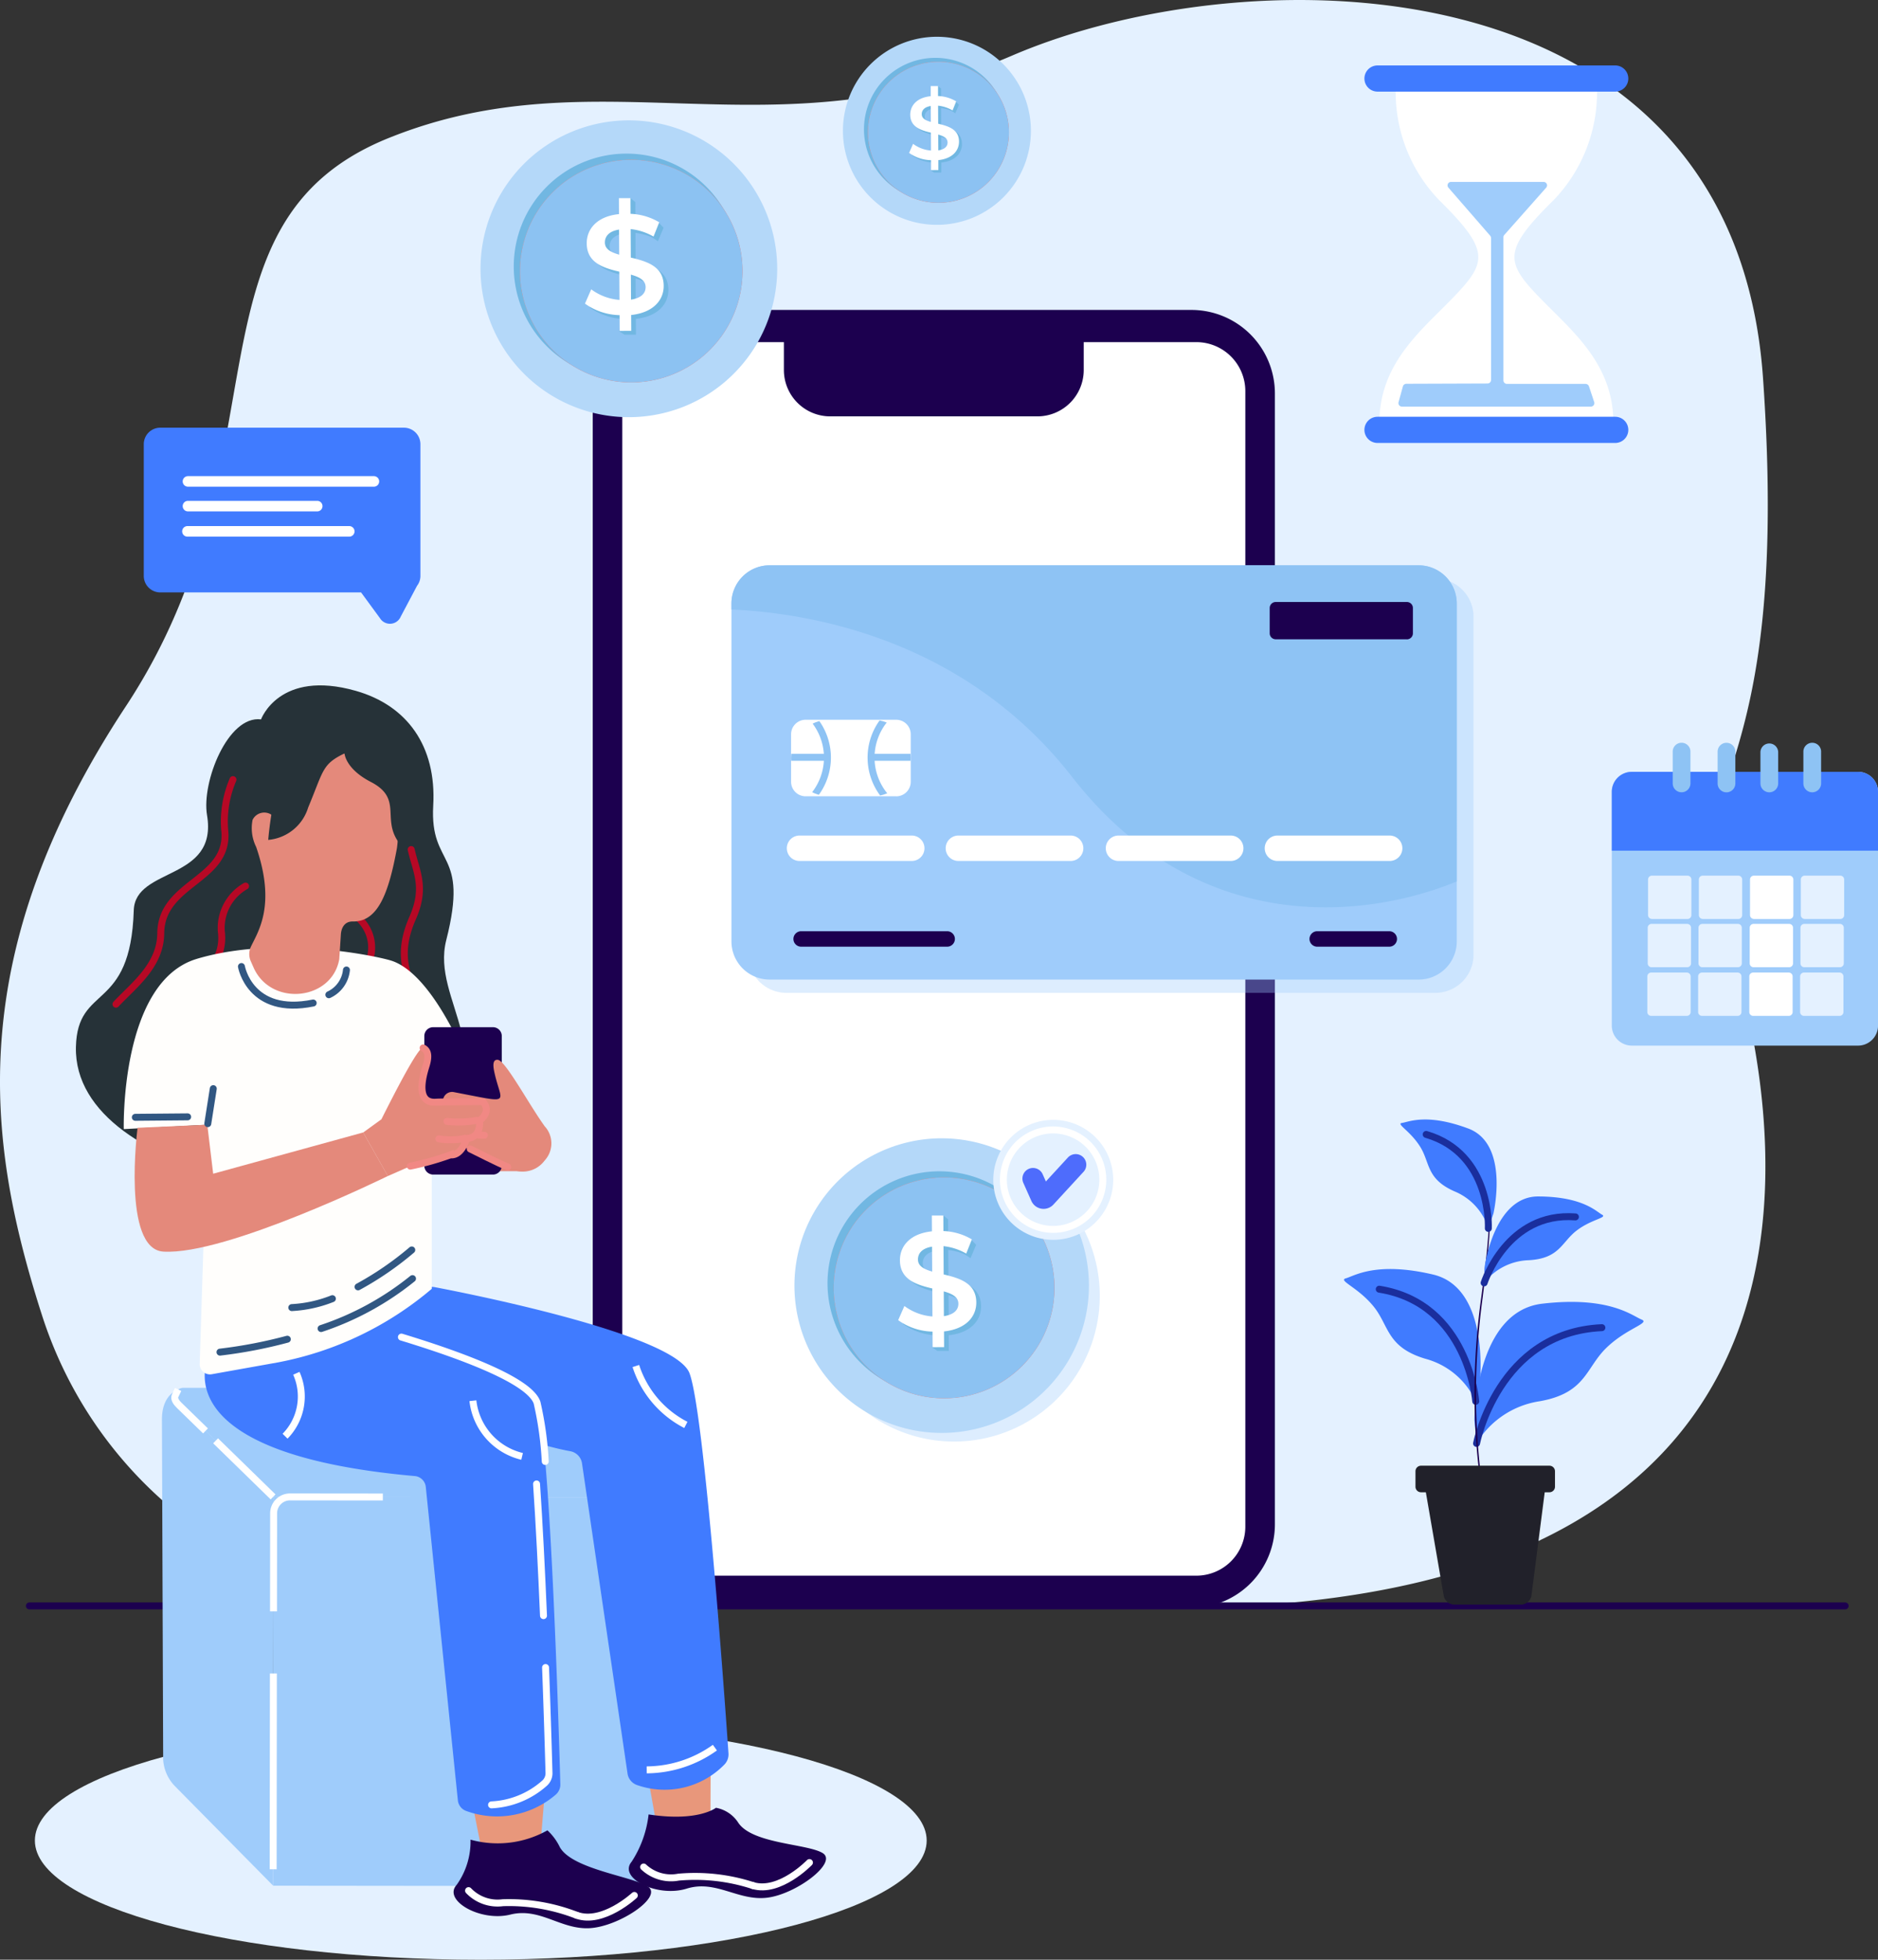 <svg id="transaction-details-ico" xmlns="http://www.w3.org/2000/svg" xmlns:xlink="http://www.w3.org/1999/xlink" width="135.196" height="141.016" viewBox="0 0 135.196 141.016">
  <rect x="0" y="0" width="135.196" height="141.016" fill="#333333" stroke="none"/>
  <defs>
    <clipPath id="clip-path">
      <rect id="Rectangle_3186" data-name="Rectangle 3186" width="135.196" height="141.016" fill="none"/>
    </clipPath>
    <clipPath id="clip-path-3">
      <rect id="Rectangle_3181" data-name="Rectangle 3181" width="52.216" height="29.809" fill="none"/>
    </clipPath>
    <clipPath id="clip-path-4">
      <path id="Rectangle_3183" data-name="Rectangle 3183" d="M2.754,0H5.861A2.754,2.754,0,0,1,8.614,2.754v0A2.754,2.754,0,0,1,5.861,5.507H2.753A2.753,2.753,0,0,1,0,2.754v0A2.754,2.754,0,0,1,2.754,0Z" fill="none"/>
    </clipPath>
    <clipPath id="clip-path-6">
      <rect id="Rectangle_3184" data-name="Rectangle 3184" width="20.978" height="20.979" fill="none"/>
    </clipPath>
  </defs>
  <g id="Group_10476" data-name="Group 10476" clip-path="url(#clip-path)">
    <g id="Group_10468" data-name="Group 10468">
      <g id="Group_10467" data-name="Group 10467" clip-path="url(#clip-path)">
        <path id="Path_5626" data-name="Path 5626" d="M79.184,115.578H31.5A30.125,30.125,0,0,1,3,94.567q-.139-.428-.275-.866C-.834,82.183-2.767,68.761,9.061,50.822S12.775,16.057,27.983,9.931s27.545,1.513,44.864-5.925,51.958-7,54.071,23.19-6.337,28.877-2.957,38.941,14.785,52.067-44.777,49.442" transform="translate(0 0)" fill="#e4f1ff"/>
        <path id="Path_5627" data-name="Path 5627" d="M71.27,357.831c0,4.737-14.373,8.577-32.1,8.577s-32.1-3.84-32.1-8.577,14.373-8.576,32.1-8.576,32.1,3.84,32.1,8.576" transform="translate(-4.559 -225.392)" fill="#e4f1ff"/>
        <line id="Line_329" data-name="Line 329" x2="130.716" transform="translate(2.115 115.557)" fill="none" stroke="#1c004f" stroke-linecap="round" stroke-miterlimit="10" stroke-width="0.5"/>
        <path id="Path_5628" data-name="Path 5628" d="M55.447,331.692l26.722.028a1.556,1.556,0,0,0,1.558-1.555l.029-26.419-28.279-.03Z" transform="translate(-35.783 -196.003)" fill="#9fccfb"/>
        <path id="Path_5629" data-name="Path 5629" d="M42.549,289.433l28.265.03-8.9-7.092a3.5,3.5,0,0,0-2.177-.761l-23.664-.025a.649.649,0,0,0-.461,1.114Z" transform="translate(-22.854 -181.721)" fill="#9fccfb"/>
        <path id="Path_5630" data-name="Path 5630" d="M32.96,308.381l-.088-24.309c0-1.852,1.2-2.155,1.2-2.155l-.218.457c-.107.235.116.51.3.69l6.752,6.584-.03,27.974-7.052-7.142a3,3,0,0,1-.869-2.1" transform="translate(-21.214 -181.935)" fill="#9fccfb"/>
        <path id="Path_5631" data-name="Path 5631" d="M63.382,303.727,56.7,303.72a1.18,1.18,0,0,0-1.181,1.178l-.008,7.06" transform="translate(-35.821 -196.006)" fill="none" stroke="#fff" stroke-miterlimit="10" stroke-width="0.5"/>
        <line id="Line_330" data-name="Line 330" x1="0.015" y2="14.091" transform="translate(19.666 120.418)" fill="none" stroke="#fff" stroke-miterlimit="10" stroke-width="0.5"/>
        <line id="Line_331" data-name="Line 331" x2="4.139" y2="4.036" transform="translate(15.52 103.677)" fill="none" stroke="#fff" stroke-miterlimit="10" stroke-width="0.5"/>
        <path id="Path_5632" data-name="Path 5632" d="M35.709,281.917l-.218.457c-.106.235.116.51.3.69L37.68,284.9" transform="translate(-22.886 -181.935)" fill="none" stroke="#fff" stroke-miterlimit="10" stroke-width="0.5"/>
        <path id="Path_5633" data-name="Path 5633" d="M163.417,156.284H126.329a6.01,6.01,0,0,1-6.01-6.01V68.9a6.01,6.01,0,0,1,6.01-6.01h37.088a6.01,6.01,0,0,1,6.01,6.01v81.373a6.01,6.01,0,0,1-6.01,6.01" transform="translate(-77.648 -40.587)" fill="#1c004f"/>
        <path id="Path_5634" data-name="Path 5634" d="M167.645,158.181h-37.8a3.526,3.526,0,0,1-3.526-3.526V72.944a3.526,3.526,0,0,1,3.526-3.526h37.8a3.526,3.526,0,0,1,3.526,3.526v81.71a3.526,3.526,0,0,1-3.526,3.526" transform="translate(-81.521 -44.799)" fill="#fff"/>
        <path id="Path_5635" data-name="Path 5635" d="M177.371,72.656H162.457a3.336,3.336,0,0,1-3.336-3.336V66.335a.177.177,0,0,1,.177-.177h21.408V69.32a3.336,3.336,0,0,1-3.336,3.336" transform="translate(-102.689 -42.695)" fill="#1c004f"/>
        <path id="Path_5636" data-name="Path 5636" d="M118.9,35.038a10.679,10.679,0,1,1-10.74-10.617A10.679,10.679,0,0,1,118.9,35.038" transform="translate(-62.95 -15.76)" fill="#b4d8f9"/>
        <path id="Path_5637" data-name="Path 5637" d="M120.521,39.238a8.118,8.118,0,1,1-8.165-8.071,8.118,8.118,0,0,1,8.165,8.071" transform="translate(-67.3 -20.113)" fill="#71b7e2"/>
        <path id="Path_5638" data-name="Path 5638" d="M121.57,40.386a8.009,8.009,0,1,1-8.055-7.963,8.009,8.009,0,0,1,8.055,7.963" transform="translate(-68.118 -20.924)" fill="#ff725e"/>
        <path id="Path_5639" data-name="Path 5639" d="M121.57,40.386a8.009,8.009,0,1,1-8.055-7.963,8.009,8.009,0,0,1,8.055,7.963" transform="translate(-68.118 -20.924)" fill="#8cc2f2"/>
        <path id="Path_5640" data-name="Path 5640" d="M123.018,44.754l-.012-2.049h.01a4.217,4.217,0,0,1,1.091.278,3.446,3.446,0,0,1,.512.319l.027-.063.312-.739.072-.17-.367-.382-.175.08a3.836,3.836,0,0,0-1.487-.42l-.007-1.127-.353-.281,0,.283-.482,0,.007,1.147c-1.583.161-2.329,1.069-2.323,2.1.008,1.411,1.218,1.77,2.347,2.037L122.2,47.8a3.9,3.9,0,0,1-2.035-.76l-.451,1.028a4.443,4.443,0,0,0,2.492.828l0,.851-.4.009.4.267.832,0-.006-1.137c1.593-.172,2.349-1.069,2.343-2.1-.008-1.411-1.238-1.759-2.367-2.027m-.834-.209c-.59-.169-1.028-.39-1.031-.877,0-.447.3-.814,1.02-.93Zm.822-1.842h0m.029,5.076-.01-1.8c.61.169,1.058.4,1.061.9,0,.437-.31.783-1.05.9" transform="translate(-77.259 -25.942)" fill="#71b7e2"/>
        <path id="Path_5641" data-name="Path 5641" d="M122.065,48.615l.007,1.137-.833,0-.006-1.127a4.447,4.447,0,0,1-2.493-.829l.451-1.028a3.9,3.9,0,0,0,2.035.76l-.012-2.031c-1.129-.267-2.339-.626-2.347-2.037-.006-1.036.741-1.944,2.323-2.105l-.006-1.147.832,0,.006,1.127a4.358,4.358,0,0,1,2.065.608l-.41,1.028a4.208,4.208,0,0,0-1.648-.539l.012,2.051c1.129.267,2.359.616,2.367,2.027.006,1.036-.75,1.934-2.344,2.105m-.858-4.341-.011-1.807c-.72.116-1.022.483-1.02.93,0,.487.44.708,1.031.877m1.9,2.335c0-.5-.451-.728-1.061-.9l.01,1.8c.741-.116,1.053-.463,1.051-.9" transform="translate(-76.629 -25.948)" fill="#fff"/>
        <path id="Path_5642" data-name="Path 5642" d="M184.637,14.19a6.766,6.766,0,1,1-6.8-6.727,6.766,6.766,0,0,1,6.8,6.727" transform="translate(-110.423 -4.817)" fill="#b4d8f9"/>
        <path id="Path_5643" data-name="Path 5643" d="M185.662,16.852a5.143,5.143,0,1,1-5.173-5.114,5.143,5.143,0,0,1,5.173,5.114" transform="translate(-113.179 -7.575)" fill="#71b7e2"/>
        <path id="Path_5644" data-name="Path 5644" d="M186.326,17.579a5.074,5.074,0,1,1-5.1-5.045,5.074,5.074,0,0,1,5.1,5.045" transform="translate(-113.696 -8.089)" fill="#ff725e"/>
        <path id="Path_5645" data-name="Path 5645" d="M186.326,17.579a5.074,5.074,0,1,1-5.1-5.045,5.074,5.074,0,0,1,5.1,5.045" transform="translate(-113.696 -8.089)" fill="#8cc2f2"/>
        <path id="Path_5646" data-name="Path 5646" d="M187.243,20.347l-.007-1.3h.006a2.664,2.664,0,0,1,.691.176,2.159,2.159,0,0,1,.325.2l.017-.04.2-.468.045-.108-.233-.242-.111.051a2.43,2.43,0,0,0-.942-.266l0-.714L187,17.461v.179l-.3,0,0,.727c-1,.1-1.476.677-1.472,1.333,0,.894.772,1.121,1.487,1.291l.007,1.286a2.469,2.469,0,0,1-1.289-.482l-.286.651a2.819,2.819,0,0,0,1.579.525l0,.539-.251.006.252.169.527,0,0-.72c1.009-.109,1.488-.678,1.485-1.334,0-.894-.784-1.115-1.5-1.284m-.528-.132c-.374-.107-.651-.247-.653-.556,0-.283.19-.516.646-.589Zm.521-1.167h0m.018,3.216-.006-1.138c.386.107.67.253.672.569,0,.277-.2.5-.666.57" transform="translate(-119.488 -11.268)" fill="#71b7e2"/>
        <path id="Path_5647" data-name="Path 5647" d="M186.64,22.792l0,.721-.527,0,0-.714a2.818,2.818,0,0,1-1.579-.525l.286-.651a2.469,2.469,0,0,0,1.29.482l-.007-1.287c-.715-.17-1.482-.4-1.487-1.291,0-.656.469-1.231,1.472-1.333l0-.727.528,0,0,.714a2.756,2.756,0,0,1,1.308.385l-.26.651a2.661,2.661,0,0,0-1.044-.341l.007,1.3c.715.17,1.495.39,1.5,1.284,0,.656-.476,1.225-1.485,1.334m-.543-2.75L186.09,18.9c-.456.073-.648.306-.646.589,0,.309.279.449.653.556m1.205,1.479c0-.315-.286-.461-.672-.569l.007,1.138c.469-.073.667-.293.666-.57" transform="translate(-119.088 -11.272)" fill="#fff"/>
        <path id="Path_5648" data-name="Path 5648" d="M328.613,176.3H344.9a1.439,1.439,0,0,0,1.439-1.44V158.037a1.439,1.439,0,0,0-1.439-1.44H328.613a1.44,1.44,0,0,0-1.44,1.44v16.822a1.44,1.44,0,0,0,1.44,1.44" transform="translate(-211.141 -101.06)" fill="#9fccfb"/>
        <path id="Path_5649" data-name="Path 5649" d="M344.9,156.6H328.613a1.439,1.439,0,0,0-1.439,1.44v4.233h19.164v-4.233A1.439,1.439,0,0,0,344.9,156.6" transform="translate(-211.142 -101.06)" fill="#407bff"/>
        <path id="Path_5650" data-name="Path 5650" d="M365.824,180.783h2.561a.279.279,0,0,0,.279-.279v-2.561a.279.279,0,0,0-.279-.279h-2.561a.279.279,0,0,0-.279.279V180.5a.279.279,0,0,0,.279.279" transform="translate(-235.904 -114.655)" fill="#e4f1ff"/>
        <path id="Path_5651" data-name="Path 5651" d="M355.511,180.783h2.561a.279.279,0,0,0,.279-.279v-2.561a.279.279,0,0,0-.279-.279h-2.561a.279.279,0,0,0-.279.279V180.5a.279.279,0,0,0,.279.279" transform="translate(-229.249 -114.655)" fill="#fff"/>
        <path id="Path_5652" data-name="Path 5652" d="M340.175,154.314a.639.639,0,0,1-.639-.639v-2.262a.639.639,0,1,1,1.277,0v2.262a.639.639,0,0,1-.639.639" transform="translate(-219.119 -97.303)" fill="#8ec3f4"/>
        <path id="Path_5653" data-name="Path 5653" d="M349.292,154.324a.639.639,0,0,1-.639-.639v-2.262a.639.639,0,1,1,1.277,0v2.262a.639.639,0,0,1-.639.639" transform="translate(-225.003 -97.309)" fill="#8ec3f4"/>
        <path id="Path_5654" data-name="Path 5654" d="M357.985,154.317a.639.639,0,0,1-.639-.639v-2.262a.639.639,0,0,1,1.277,0v2.262a.639.639,0,0,1-.639.639" transform="translate(-230.613 -97.305)" fill="#8ec3f4"/>
        <path id="Path_5655" data-name="Path 5655" d="M345.125,180.783h2.561a.279.279,0,0,0,.279-.279v-2.561a.279.279,0,0,0-.279-.279h-2.561a.279.279,0,0,0-.279.279V180.5a.279.279,0,0,0,.279.279" transform="translate(-222.546 -114.655)" fill="#e4f1ff"/>
        <path id="Path_5656" data-name="Path 5656" d="M334.811,180.783h2.561a.279.279,0,0,0,.279-.279v-2.561a.279.279,0,0,0-.279-.279h-2.561a.279.279,0,0,0-.279.279V180.5a.279.279,0,0,0,.279.279" transform="translate(-215.89 -114.655)" fill="#e4f1ff"/>
        <path id="Path_5657" data-name="Path 5657" d="M365.75,190.573h2.561a.279.279,0,0,0,.279-.279v-2.561a.279.279,0,0,0-.279-.279H365.75a.279.279,0,0,0-.279.279v2.561a.279.279,0,0,0,.279.279" transform="translate(-235.857 -120.973)" fill="#e4f1ff"/>
        <path id="Path_5658" data-name="Path 5658" d="M355.436,190.573H358a.279.279,0,0,0,.279-.279v-2.561a.279.279,0,0,0-.279-.279h-2.561a.279.279,0,0,0-.279.279v2.561a.279.279,0,0,0,.279.279" transform="translate(-229.2 -120.973)" fill="#fff"/>
        <path id="Path_5659" data-name="Path 5659" d="M345.05,190.573h2.56a.279.279,0,0,0,.279-.279v-2.561a.279.279,0,0,0-.279-.279h-2.56a.279.279,0,0,0-.279.279v2.561a.279.279,0,0,0,.279.279" transform="translate(-222.498 -120.973)" fill="#e4f1ff"/>
        <path id="Path_5660" data-name="Path 5660" d="M334.737,190.573H337.3a.279.279,0,0,0,.279-.279v-2.561a.279.279,0,0,0-.279-.279h-2.561a.279.279,0,0,0-.279.279v2.561a.279.279,0,0,0,.279.279" transform="translate(-215.842 -120.973)" fill="#e4f1ff"/>
        <path id="Path_5661" data-name="Path 5661" d="M365.677,200.446h2.561a.279.279,0,0,0,.279-.279v-2.561a.279.279,0,0,0-.279-.279h-2.561a.279.279,0,0,0-.279.279v2.561a.279.279,0,0,0,.279.279" transform="translate(-235.809 -127.345)" fill="#e4f1ff"/>
        <path id="Path_5662" data-name="Path 5662" d="M355.363,200.446h2.561a.279.279,0,0,0,.279-.279v-2.561a.279.279,0,0,0-.279-.279h-2.561a.279.279,0,0,0-.279.279v2.561a.279.279,0,0,0,.279.279" transform="translate(-229.153 -127.345)" fill="#fff"/>
        <path id="Path_5663" data-name="Path 5663" d="M344.978,200.446h2.561a.279.279,0,0,0,.279-.279v-2.561a.279.279,0,0,0-.279-.279h-2.561a.279.279,0,0,0-.279.279v2.561a.279.279,0,0,0,.279.279" transform="translate(-222.451 -127.345)" fill="#e4f1ff"/>
        <path id="Path_5664" data-name="Path 5664" d="M334.664,200.446h2.561a.279.279,0,0,0,.279-.279v-2.561a.279.279,0,0,0-.279-.279h-2.561a.279.279,0,0,0-.279.279v2.561a.279.279,0,0,0,.279.279" transform="translate(-215.795 -127.345)" fill="#e4f1ff"/>
        <path id="Path_5665" data-name="Path 5665" d="M366.7,154.317a.639.639,0,0,1-.639-.639v-2.262a.639.639,0,1,1,1.277,0v2.262a.639.639,0,0,1-.639.639" transform="translate(-236.237 -97.305)" fill="#8ec3f4"/>
        <g id="Group_10466" data-name="Group 10466" transform="translate(53.865 41.634)" opacity="0.35">
          <g id="Group_10465" data-name="Group 10465">
            <g id="Group_10464" data-name="Group 10464" clip-path="url(#clip-path-3)">
              <path id="Path_5666" data-name="Path 5666" d="M201.349,117.394H154.63a2.748,2.748,0,0,0-2.748,2.749v24.313a2.748,2.748,0,0,0,2.748,2.748h46.719a2.748,2.748,0,0,0,2.748-2.748V120.143a2.748,2.748,0,0,0-2.748-2.749" transform="translate(-151.882 -117.394)" fill="#9fccfb"/>
            </g>
          </g>
        </g>
        <path id="Path_5667" data-name="Path 5667" d="M197.939,144.511H151.221a2.749,2.749,0,0,1-2.749-2.749V117.45a2.749,2.749,0,0,1,2.749-2.748h46.718a2.749,2.749,0,0,1,2.749,2.748v24.313a2.749,2.749,0,0,1-2.749,2.749" transform="translate(-95.816 -74.023)" fill="#9fccfb"/>
        <path id="Path_5668" data-name="Path 5668" d="M200.688,117.45a2.749,2.749,0,0,0-2.749-2.749H151.221a2.749,2.749,0,0,0-2.749,2.749v.429c5.718.26,16.8,2.134,24.531,12.058,8.9,11.423,20.854,10.305,27.684,7.514Z" transform="translate(-95.816 -74.022)" fill="#8ec3f4"/>
        <path id="Path_5669" data-name="Path 5669" d="M168.145,151.543h-6.522a1.046,1.046,0,0,1-1.046-1.046v-3.415a1.046,1.046,0,0,1,1.046-1.046h6.522a1.046,1.046,0,0,1,1.046,1.046V150.5a1.046,1.046,0,0,1-1.046,1.046" transform="translate(-103.628 -94.244)" fill="#fff"/>
        <path id="Path_5670" data-name="Path 5670" d="M267.609,124.829h-9.443a.433.433,0,0,1-.433-.433v-1.818a.433.433,0,0,1,.433-.433h9.443a.433.433,0,0,1,.433.433V124.4a.433.433,0,0,1-.433.433" transform="translate(-166.328 -78.827)" fill="#1c004f"/>
        <path id="Path_5671" data-name="Path 5671" d="M168.7,171.358h-8.081a.914.914,0,1,1,0-1.829H168.7a.914.914,0,1,1,0,1.829" transform="translate(-103.062 -109.405)" fill="#fff"/>
        <path id="Path_5672" data-name="Path 5672" d="M200.956,171.358h-8.081a.914.914,0,1,1,0-1.829h8.081a.914.914,0,1,1,0,1.829" transform="translate(-123.881 -109.405)" fill="#fff"/>
        <path id="Path_5673" data-name="Path 5673" d="M233.456,171.358h-8.081a.914.914,0,0,1,0-1.829h8.081a.914.914,0,1,1,0,1.829" transform="translate(-144.856 -109.405)" fill="#fff"/>
        <path id="Path_5674" data-name="Path 5674" d="M265.716,171.358h-8.081a.914.914,0,0,1,0-1.829h8.081a.914.914,0,1,1,0,1.829" transform="translate(-165.675 -109.405)" fill="#fff"/>
        <path id="Path_5675" data-name="Path 5675" d="M172.122,190.056H161.61a.556.556,0,1,1,0-1.112h10.512a.556.556,0,1,1,0,1.112" transform="translate(-103.936 -121.935)" fill="#1c004f"/>
        <path id="Path_5676" data-name="Path 5676" d="M271.555,190.056h-5.187a.556.556,0,1,1,0-1.112h5.187a.556.556,0,0,1,0,1.112" transform="translate(-171.542 -121.935)" fill="#1c004f"/>
      </g>
    </g>
    <g id="Group_10470" data-name="Group 10470" transform="translate(56.949 51.792)">
      <g id="Group_10469" data-name="Group 10469" clip-path="url(#clip-path-4)">
        <path id="Path_5677" data-name="Path 5677" d="M164.822,145.769a4.315,4.315,0,0,1-.1,5.747" transform="translate(-163.251 -145.864)" fill="none" stroke="#8ec3f4" stroke-linecap="round" stroke-miterlimit="10" stroke-width="0.5"/>
        <line id="Line_332" data-name="Line 332" x2="3.161" transform="translate(-0.555 2.703)" fill="none" stroke="#8ec3f4" stroke-miterlimit="10" stroke-width="0.5"/>
        <path id="Path_5678" data-name="Path 5678" d="M177.852,145.769a4.315,4.315,0,0,0,.1,5.747" transform="translate(-171.047 -145.864)" fill="none" stroke="#8ec3f4" stroke-linecap="round" stroke-miterlimit="10" stroke-width="0.5"/>
        <line id="Line_333" data-name="Line 333" x1="3.161" transform="translate(5.77 2.703)" fill="none" stroke="#8ec3f4" stroke-miterlimit="10" stroke-width="0.5"/>
      </g>
    </g>
    <g id="Group_10475" data-name="Group 10475">
      <g id="Group_10474" data-name="Group 10474" clip-path="url(#clip-path)">
        <path id="Path_5679" data-name="Path 5679" d="M291.412,31.624c-2.34-2.455-2.511-3.311,1.142-6.906a11.185,11.185,0,0,0,3.082-8.562l-7.018-.135v-.008l-.2,0-.2,0v.008l-7.017.135a11.184,11.184,0,0,0,3.082,8.562c3.653,3.6,3.482,4.452,1.141,6.906s-5.536,4.852-5.422,9.361h16.835c.114-4.509-3.082-6.906-5.422-9.361" transform="translate(-180.696 -10.334)" fill="#fff"/>
        <path id="Path_5680" data-name="Path 5680" d="M295.012,86.445H277.9a.942.942,0,0,1,0-1.884h17.113a.942.942,0,0,1,0,1.884" transform="translate(-178.734 -54.571)" fill="#407bff"/>
        <path id="Path_5681" data-name="Path 5681" d="M295.012,15.162H277.9a.942.942,0,0,1,0-1.884h17.113a.942.942,0,0,1,0,1.884" transform="translate(-178.734 -8.569)" fill="#407bff"/>
        <path id="Path_5682" data-name="Path 5682" d="M287.658,36.909H294.3a.248.248,0,0,1,.2.41l-3.019,3.407a.241.241,0,0,0-.062.161V51.194a.257.257,0,0,0,.263.25h5.644a.262.262,0,0,1,.251.174l.378,1.135a.252.252,0,0,1-.251.325H284.123a.253.253,0,0,1-.255-.313l.315-1.143a.261.261,0,0,1,.254-.187l5.829-.02a.256.256,0,0,0,.262-.25V40.942a.242.242,0,0,0-.06-.159l-3.013-3.466a.249.249,0,0,1,.2-.408" transform="translate(-183.189 -23.819)" fill="#9fccfb"/>
        <path id="Path_5683" data-name="Path 5683" d="M299.287,272.642s.06-7.8,4.884-8.361,6.485.874,7.145,1.139-1.079.62-2.55,2.059-1.456,3.234-4.774,3.821a6.42,6.42,0,0,0-4.552,3.031Z" transform="translate(-193.145 -170.471)" fill="#407bff"/>
        <path id="Path_5684" data-name="Path 5684" d="M299.72,277.7s1.547-8,9.023-8.33" transform="translate(-193.424 -173.835)" fill="none" stroke="#1a2e9d" stroke-linecap="round" stroke-miterlimit="10" stroke-width="0.5"/>
        <path id="Path_5685" data-name="Path 5685" d="M282.6,265.564s.722-6.727-3.378-7.687-5.673.109-6.268.272.868.641,1.992,2.027.934,2.93,3.733,3.765A5.568,5.568,0,0,1,282.3,267Z" transform="translate(-176.062 -166.166)" fill="#407bff"/>
        <path id="Path_5686" data-name="Path 5686" d="M286.917,269.645s-.538-7.049-6.947-8.071" transform="translate(-180.679 -168.807)" fill="none" stroke="#1a2e9d" stroke-linecap="round" stroke-miterlimit="10" stroke-width="0.5"/>
        <path id="Path_5687" data-name="Path 5687" d="M300.136,236.926a.469.469,0,0,1,.018.078l.041.229.064.373c.018.15.039.321.062.514a20.133,20.133,0,0,1,.07,3.293c-.066,1.391-.273,3.036-.505,4.859a52.9,52.9,0,0,0-.469,5.952,49.485,49.485,0,0,0,.978,10.788c.27,1.363.562,2.45.755,3.2l.241.862.06.225a.427.427,0,0,1,.017.078,37.8,37.8,0,0,1-1.149-4.352,48.107,48.107,0,0,1-1.013-10.806,51.7,51.7,0,0,1,.478-5.963c.238-1.823.453-3.464.528-4.851a21.232,21.232,0,0,0-.034-3.285q-.029-.288-.052-.513c-.021-.146-.039-.272-.053-.375s-.023-.173-.031-.23a.423.423,0,0,1-.007-.08" transform="translate(-193.151 -152.9)" fill="#1c004f"/>
        <path id="Path_5688" data-name="Path 5688" d="M296.965,299.3h-9.243a.4.4,0,0,1-.4-.4v-1.112a.4.4,0,0,1,.4-.4h9.243a.4.4,0,0,1,.4.4V298.9a.4.4,0,0,1-.4.4" transform="translate(-185.423 -191.92)" fill="#21212a"/>
        <path id="Path_5689" data-name="Path 5689" d="M296.165,310.3H291.4a.79.79,0,0,1-.778-.656l-1.335-7.729h8.648l-.988,7.7a.79.79,0,0,1-.784.689" transform="translate(-186.693 -194.838)" fill="#21212a"/>
        <path id="Path_5690" data-name="Path 5690" d="M301.289,247.866s.655-5.11,3.861-5.1,4.182,1.085,4.594,1.31-.756.322-1.834,1.149-1.21,2-3.43,2.128a4.239,4.239,0,0,0-3.223,1.627Z" transform="translate(-194.415 -156.672)" fill="#407bff"/>
        <path id="Path_5691" data-name="Path 5691" d="M301.256,251.618s1.646-5.125,6.572-4.748" transform="translate(-194.415 -159.305)" fill="none" stroke="#1a2e9d" stroke-linecap="round" stroke-miterlimit="10" stroke-width="0.5"/>
        <path id="Path_5692" data-name="Path 5692" d="M290.964,233.92s1.19-5.012-1.815-6.13-4.3-.461-4.761-.4.594.567,1.311,1.722.424,2.3,2.459,3.2a4.238,4.238,0,0,1,2.441,2.66Z" transform="translate(-183.456 -146.587)" fill="#407bff"/>
        <path id="Path_5693" data-name="Path 5693" d="M293.97,236.933s.269-5.376-4.474-6.762" transform="translate(-186.826 -148.541)" fill="none" stroke="#1a2e9d" stroke-linecap="round" stroke-miterlimit="10" stroke-width="0.5"/>
        <path id="Path_5694" data-name="Path 5694" d="M49.1,87.963a1.188,1.188,0,0,0-1.188-1.188H30.373a1.189,1.189,0,0,0-1.188,1.188v9.478a1.189,1.189,0,0,0,1.188,1.188H44.829l1.36,1.854a.842.842,0,0,0,1.492-.109l1.176-2.22a1.179,1.179,0,0,0,.244-.714Z" transform="translate(-18.835 -56)" fill="#407bff"/>
        <path id="Path_5695" data-name="Path 5695" d="M50.837,97.368H37.414a.38.38,0,0,1,0-.759H50.837a.38.38,0,0,1,0,.759" transform="translate(-23.901 -62.347)" fill="#fff"/>
        <path id="Path_5696" data-name="Path 5696" d="M46.758,102.38H37.414a.38.38,0,0,1,0-.759h9.343a.38.38,0,0,1,0,.759" transform="translate(-23.901 -65.581)" fill="#fff"/>
        <path id="Path_5697" data-name="Path 5697" d="M49.025,107.5H37.415a.38.38,0,1,1,0-.759h11.61a.38.38,0,1,1,0,.759" transform="translate(-23.901 -68.885)" fill="#fff"/>
        <g id="Group_10473" data-name="Group 10473" transform="translate(58.194 82.753)" opacity="0.35">
          <g id="Group_10472" data-name="Group 10472">
            <g id="Group_10471" data-name="Group 10471" clip-path="url(#clip-path-6)">
              <path id="Path_5698" data-name="Path 5698" d="M185.066,243.765a10.489,10.489,0,1,1-10.549-10.429,10.49,10.49,0,0,1,10.549,10.429" transform="translate(-164.088 -233.336)" fill="#9fccfb"/>
            </g>
          </g>
        </g>
        <path id="Path_5699" data-name="Path 5699" d="M182.478,241.494a10.6,10.6,0,1,1-10.657-10.534,10.6,10.6,0,0,1,10.657,10.534" transform="translate(-104.087 -149.05)" fill="#b4d8f9"/>
        <path id="Path_5700" data-name="Path 5700" d="M184.085,245.662a8.055,8.055,0,1,1-8.1-8.008,8.054,8.054,0,0,1,8.1,8.008" transform="translate(-108.403 -153.37)" fill="#71b7e2"/>
        <path id="Path_5701" data-name="Path 5701" d="M185.125,246.8a7.946,7.946,0,1,1-7.992-7.9,7.946,7.946,0,0,1,7.992,7.9" transform="translate(-109.214 -154.174)" fill="#ff725e"/>
        <path id="Path_5702" data-name="Path 5702" d="M185.125,246.8a7.946,7.946,0,1,1-7.992-7.9,7.946,7.946,0,0,1,7.992,7.9" transform="translate(-109.214 -154.174)" fill="#8cc2f2"/>
        <path id="Path_5703" data-name="Path 5703" d="M186.561,251.135l-.012-2.033h.01a4.166,4.166,0,0,1,1.082.275,3.421,3.421,0,0,1,.508.316l.027-.063.309-.734.071-.169-.365-.378-.174.079a3.8,3.8,0,0,0-1.475-.417l-.006-1.118-.35-.278v.281l-.478,0,.007,1.138c-1.57.16-2.311,1.061-2.3,2.088.008,1.4,1.209,1.756,2.328,2.021l.012,2.014a3.869,3.869,0,0,1-2.019-.754l-.447,1.02a4.408,4.408,0,0,0,2.473.822l0,.844-.393.009.395.265.826,0-.006-1.128c1.58-.17,2.331-1.061,2.325-2.088-.008-1.4-1.229-1.746-2.348-2.011m-.827-.207c-.585-.168-1.02-.387-1.022-.87,0-.443.3-.808,1.012-.922Zm.815-1.828h0m.029,5.036-.01-1.783c.605.168,1.05.4,1.053.89,0,.433-.308.777-1.042.893" transform="translate(-118.284 -159.154)" fill="#71b7e2"/>
        <path id="Path_5704" data-name="Path 5704" d="M185.616,254.966l.007,1.129-.826,0-.007-1.118a4.412,4.412,0,0,1-2.473-.822l.448-1.02a3.87,3.87,0,0,0,2.019.754l-.012-2.015c-1.12-.266-2.32-.621-2.329-2.022-.006-1.028.734-1.929,2.305-2.089l-.007-1.138.826,0,.006,1.118a4.317,4.317,0,0,1,2.049.6l-.407,1.02a4.168,4.168,0,0,0-1.635-.534l.012,2.035c1.12.266,2.341.611,2.349,2.012.006,1.028-.745,1.919-2.325,2.089m-.851-4.307-.011-1.793c-.714.115-1.014.48-1.012.923,0,.483.437.7,1.022.871m1.887,2.316c0-.494-.448-.723-1.053-.891l.01,1.783c.735-.115,1.045-.46,1.043-.893" transform="translate(-117.658 -159.159)" fill="#fff"/>
        <path id="Path_5705" data-name="Path 5705" d="M210.26,231.532a4.316,4.316,0,1,1-4.316-4.316,4.316,4.316,0,0,1,4.316,4.316" transform="translate(-130.121 -146.634)" fill="#e4f1ff"/>
        <path id="Path_5706" data-name="Path 5706" d="M209.686,237.309l.579,1.3a.2.2,0,0,0,.331.054l2.164-2.352" transform="translate(-135.321 -152.503)" fill="none" stroke="#4e6cfc" stroke-linecap="round" stroke-miterlimit="10" stroke-width="1.524"/>
        <circle id="Ellipse_257" data-name="Ellipse 257" cx="3.578" cy="3.578" r="3.578" transform="translate(71.508 87.546) rotate(-76.717)" fill="none" stroke="#fff" stroke-miterlimit="10" stroke-width="0.5"/>
        <path id="Path_5707" data-name="Path 5707" d="M28.731,141.508s1.308-3.622,6.825-2.054c3.677,1.044,5.815,3.963,5.572,8.249-.257,4.529,2.606,3.139.939,9.682-1.127,4.425,4.226,8.07-.643,15.019-3.943,5.627-26.243,2.386-26.019-7.323.106-4.585,3.934-2.441,4.165-9.836.1-3.139,6.077-2.092,5.273-6.852-.4-2.371,1.5-7.187,3.888-6.886" transform="translate(-9.94 -89.742)" fill="#263238"/>
        <path id="Path_5708" data-name="Path 5708" d="M72.026,185.691a2.849,2.849,0,0,1,1.14,2.962c-.377,2.031-.543,3.947,1.191,5.429" transform="translate(-46.482 -119.836)" fill="none" stroke="#b70825" stroke-linecap="round" stroke-miterlimit="10" stroke-width="0.5"/>
        <path id="Path_5709" data-name="Path 5709" d="M81.729,172.37c.373,1.633,1.078,2.724.1,4.941-2.056,4.679,2.051,5.653.08,9.938a13.278,13.278,0,0,0-1.137,4.019" transform="translate(-52.129 -111.239)" fill="none" stroke="#b70825" stroke-linecap="round" stroke-miterlimit="10" stroke-width="0.5"/>
        <path id="Path_5710" data-name="Path 5710" d="M85.934,233.338h7.043l-2.159-2.357-4.621.7Z" transform="translate(-55.457 -149.064)" fill="#e4897b"/>
        <path id="Path_5711" data-name="Path 5711" d="M43.229,179.782a3.471,3.471,0,0,0-1.747,3.243c.365,2.864-2.485,3.312-1.776,5.1" transform="translate(-25.551 -116.022)" fill="none" stroke="#b70825" stroke-linecap="round" stroke-miterlimit="10" stroke-width="0.5"/>
        <path id="Path_5712" data-name="Path 5712" d="M31.956,158.187a7.642,7.642,0,0,0-.6,3.581c.438,3.685-4.565,3.764-4.6,7.483-.023,2.324-1.963,3.744-3.222,5.093" transform="translate(-15.184 -102.086)" fill="none" stroke="#b70825" stroke-linecap="round" stroke-miterlimit="10" stroke-width="0.5"/>
        <path id="Path_5713" data-name="Path 5713" d="M135.873,356.769l-.014,4.3-3.965.032-.628-3.5Z" transform="translate(-84.713 -230.241)" fill="#e8977b"/>
        <path id="Path_5714" data-name="Path 5714" d="M101.067,360.567l-.388,4.687-4.285.388-.7-3.525Z" transform="translate(-61.756 -232.691)" fill="#e8977b"/>
        <path id="Path_5715" data-name="Path 5715" d="M59.976,264.667c4.555,2.446,14.041,7.292,19.422,8.268a1.042,1.042,0,0,1,.852.87l3.278,22.326a1.034,1.034,0,0,0,.729.843,6.012,6.012,0,0,0,6.253-1.5,1.051,1.051,0,0,0,.285-.789c-.227-3.294-1.729-24.579-2.81-27.37-1.1-2.842-16.473-5.831-18.345-6.185a1.022,1.022,0,0,0-.373,0l-8.984,1.6a1.036,1.036,0,0,0-.307,1.933" transform="translate(-38.352 -168.511)" fill="#407bff"/>
        <path id="Path_5716" data-name="Path 5716" d="M41.844,268.766c.021.006-3.684,6.985,14.873,8.625a.876.876,0,0,1,.756.806l2.306,22.523a.911.911,0,0,0,.617.772,6.484,6.484,0,0,0,6.418-1.17.957.957,0,0,0,.342-.75c-.09-3.29-.712-24.632-1.677-27.466-.929-2.727-14.595-6.112-17.654-6.839a.908.908,0,0,0-.958.369Z" transform="translate(-26.818 -171.174)" fill="#407bff"/>
        <path id="Path_5717" data-name="Path 5717" d="M30.378,193.067c5.793-1.724,12.812-.227,13.962.117,1.312.394,2.953,1.969,4.725,5.513l1.772,3.544-3.544,1.05V216.81A24.027,24.027,0,0,1,36.245,222.1l-4.787.856a.741.741,0,0,1-.871-.754l.548-17.2-6.014.316s-.279-10.6,5.256-12.249" transform="translate(-16.211 -124.07)" fill="#fffefc"/>
        <path id="Path_5718" data-name="Path 5718" d="M43.788,228.753l-10.8,2.969-.424-3.529-5.019.226s-1.131,8.721,1.853,8.907c4.519.283,16.167-5.439,16.167-5.439Z" transform="translate(-17.642 -147.264)" fill="#e4897b"/>
        <path id="Path_5719" data-name="Path 5719" d="M57.067,152.91a1.929,1.929,0,0,1,1.929.413,7.262,7.262,0,0,1,2.234,6.318c-.6,3.274-1.375,5.312-3.18,5.279-.586-.011-.841.454-.86,1l-.111,1.712c-.533,2.994-4.913,3.427-6.166.609l-.205-.462a1.26,1.26,0,0,1,.015-1.057c.528-1.106,1.812-2.989.373-7.165a3.048,3.048,0,0,1-.258-1.95.935.935,0,0,1,1.486-.266c.107.09.251.106.522-.083.938-.653,1.021-3.062,4.219-4.352" transform="translate(-32.655 -98.612)" fill="#e4897b"/>
        <path id="Path_5720" data-name="Path 5720" d="M59.944,147.931s.051,1.1,1.889,2.052c2.248,1.159.865,2.546,1.9,4.187,1.1,1.728.144-1.563.144-1.563l-.319-3.755c-.635-2.436-1.566-4.029-3.9-3.541a5.28,5.28,0,0,0-3.117,1.575c-1.714,2.217-2.089,7.269-2.089,7.269a3.306,3.306,0,0,0,2.875-2.33c1.12-2.676.988-3.107,2.615-3.893" transform="translate(-35.142 -93.719)" fill="#263238"/>
        <path id="Path_5721" data-name="Path 5721" d="M91.072,219.019h-4.3a.639.639,0,0,1-.639-.639v-9.327a.639.639,0,0,1,.639-.639h4.3a.639.639,0,0,1,.639.639v9.327a.639.639,0,0,1-.639.639" transform="translate(-55.587 -134.5)" fill="#1c004f"/>
        <path id="Path_5722" data-name="Path 5722" d="M97.211,219.785h0c-1.167-1.629-2.8-4.689-3.35-4.752-.3-.033-.394.228-.263.847.392,1.837,1.024,2.2-.7,1.9-.248-.043-1.51-.288-2.2-.423a.657.657,0,0,0-.747.881,1.522,1.522,0,0,0,.288.422s-.406,1.144.681,1.428c0,0,.128,1.3.945,1.358a20.474,20.474,0,0,0,2.7,1.3,1.955,1.955,0,0,0,2.593-.38l.14-.17a1.809,1.809,0,0,0-.095-2.411" transform="translate(-58.019 -138.77)" fill="#e4897b"/>
        <path id="Path_5723" data-name="Path 5723" d="M91.4,225.3a7.507,7.507,0,0,0,2.1.445" transform="translate(-58.984 -145.4)" fill="none" stroke="#f18884" stroke-linecap="round" stroke-miterlimit="10" stroke-width="0.5"/>
        <path id="Path_5724" data-name="Path 5724" d="M93.193,229.359a5.3,5.3,0,0,0,1.823.351" transform="translate(-60.142 -148.017)" fill="none" stroke="#f18884" stroke-linecap="round" stroke-miterlimit="10" stroke-width="0.5"/>
        <path id="Path_5725" data-name="Path 5725" d="M73.723,218.7l1.311-.95c.946-1.883,2.689-5.295,3-5.13.348.181.441.562.205,1.31-.564,1.792-.286,2.67.73,2.593.349-.026,3.354-.044,3.354-.044s.719.643-.237,1.372c0,0,.2,1.2-.919,1.288,0,0-.351,1.258-1.166,1.173a20.469,20.469,0,0,1-2.888.811l-1.616.711Z" transform="translate(-47.577 -137.208)" fill="#e4897b"/>
        <path id="Path_5726" data-name="Path 5726" d="M92.875,227.32a7.516,7.516,0,0,1-2.148.074" transform="translate(-58.551 -146.701)" fill="none" stroke="#f18884" stroke-linecap="round" stroke-miterlimit="10" stroke-width="0.5"/>
        <path id="Path_5727" data-name="Path 5727" d="M90.936,231a5.3,5.3,0,0,1-1.856.029" transform="translate(-57.488 -149.078)" fill="none" stroke="#f18884" stroke-linecap="round" stroke-miterlimit="10" stroke-width="0.5"/>
        <path id="Path_5728" data-name="Path 5728" d="M84.217,212.626c.348.181.441.562.205,1.31-.564,1.792-.286,2.67.73,2.593.35-.027,3.354-.044,3.354-.044s.72.643-.237,1.372c0,0,.2,1.2-.919,1.288,0,0-.351,1.257-1.167,1.173a20.45,20.45,0,0,1-2.888.811" transform="translate(-53.756 -137.218)" fill="none" stroke="#f18884" stroke-linecap="round" stroke-miterlimit="10" stroke-width="0.5"/>
        <path id="Path_5729" data-name="Path 5729" d="M95.449,233.12c.426.21,2,1.007,2.7,1.3" transform="translate(-61.598 -150.444)" fill="none" stroke="#f18884" stroke-linecap="round" stroke-miterlimit="10" stroke-width="0.5"/>
        <path id="Path_5730" data-name="Path 5730" d="M133.909,366.794s-1.268,1.027-4.847.478a7.791,7.791,0,0,1-1.227,3.41c-.975,1.171,1.85,2.585,3.968,1.929s3.7.906,5.795.652,5.114-2.533,3.994-3.212-5.1-.653-6.091-2.209a2.421,2.421,0,0,0-1.592-1.048" transform="translate(-82.37 -236.71)" fill="#1c004f"/>
        <path id="Path_5731" data-name="Path 5731" d="M152.852,379.564c1.919.57,4.063-1.657,4.063-1.657" transform="translate(-98.643 -243.882)" fill="none" stroke="#fff" stroke-linecap="round" stroke-miterlimit="10" stroke-width="0.5"/>
        <path id="Path_5732" data-name="Path 5732" d="M130.654,378.809a2.886,2.886,0,0,0,2.512.729,13.476,13.476,0,0,1,5.36.608" transform="translate(-84.318 -244.464)" fill="none" stroke="#fff" stroke-linecap="round" stroke-miterlimit="10" stroke-width="0.5"/>
        <path id="Path_5733" data-name="Path 5733" d="M98.829,371.372a7.323,7.323,0,0,1-5.537.67,5.369,5.369,0,0,1-.991,3.245c-1.038,1.114,1.7,2.685,3.854,2.147s3.644,1.111,5.749.975,5.248-2.242,4.168-2.984-5.448-1.237-6.351-2.845a3.982,3.982,0,0,0-.892-1.208" transform="translate(-59.42 -239.665)" fill="#1c004f"/>
        <path id="Path_5734" data-name="Path 5734" d="M117.062,386.005c1.884.677,4.149-1.427,4.149-1.427" transform="translate(-75.546 -248.187)" fill="none" stroke="#fff" stroke-linecap="round" stroke-miterlimit="10" stroke-width="0.5"/>
        <path id="Path_5735" data-name="Path 5735" d="M95.11,383.6a2.886,2.886,0,0,0,2.468.869,13.469,13.469,0,0,1,5.318.906" transform="translate(-61.379 -247.555)" fill="none" stroke="#fff" stroke-linecap="round" stroke-miterlimit="10" stroke-width="0.5"/>
        <path id="Path_5736" data-name="Path 5736" d="M91.834,280.243a24.558,24.558,0,0,0-.59-4.231c-.533-1.564-5.256-3.345-9.765-4.717" transform="translate(-52.582 -175.081)" fill="none" stroke="#fff" stroke-linecap="round" stroke-miterlimit="10" stroke-width="0.5"/>
        <path id="Path_5737" data-name="Path 5737" d="M109.406,310.562c-.137-3.224-.306-6.616-.5-9.478" transform="translate(-70.28 -194.304)" fill="none" stroke="#fff" stroke-linecap="round" stroke-miterlimit="10" stroke-width="0.5"/>
        <path id="Path_5738" data-name="Path 5738" d="M99.776,348.219a6.177,6.177,0,0,0,3.794-1.541.957.957,0,0,0,.342-.75c-.029-1.061-.113-4-.247-7.59" transform="translate(-64.39 -218.346)" fill="none" stroke="#fff" stroke-linecap="round" stroke-miterlimit="10" stroke-width="0.5"/>
        <path id="Path_5739" data-name="Path 5739" d="M96,284.2a4.647,4.647,0,0,0,3.542,4.006" transform="translate(-61.956 -183.408)" fill="none" stroke="#fff" stroke-miterlimit="10" stroke-width="0.5"/>
        <path id="Path_5740" data-name="Path 5740" d="M129.07,277.161a7.269,7.269,0,0,0,3.6,4.238" transform="translate(-83.295 -178.866)" fill="none" stroke="#fff" stroke-miterlimit="10" stroke-width="0.5"/>
        <path id="Path_5741" data-name="Path 5741" d="M131.266,356.189a8.515,8.515,0,0,0,4.911-1.6" transform="translate(-84.712 -228.834)" fill="none" stroke="#fff" stroke-miterlimit="10" stroke-width="0.5"/>
        <path id="Path_5742" data-name="Path 5742" d="M49.009,196.107s.61,3.551,5.165,2.625" transform="translate(-31.628 -126.558)" fill="none" stroke="#315782" stroke-linecap="round" stroke-miterlimit="10" stroke-width="0.5"/>
        <path id="Path_5743" data-name="Path 5743" d="M68.019,196.809a2.2,2.2,0,0,1-1.266,1.781" transform="translate(-43.079 -127.011)" fill="none" stroke="#315782" stroke-linecap="round" stroke-miterlimit="10" stroke-width="0.5"/>
        <line id="Line_334" data-name="Line 334" y1="0.033" x2="3.767" transform="translate(9.742 80.366)" fill="none" stroke="#315782" stroke-linecap="round" stroke-miterlimit="10" stroke-width="0.5"/>
        <line id="Line_335" data-name="Line 335" y1="2.52" x2="0.396" transform="translate(14.958 78.335)" fill="none" stroke="#315782" stroke-linecap="round" stroke-miterlimit="10" stroke-width="0.5"/>
        <path id="Path_5744" data-name="Path 5744" d="M49.5,271.722a34,34,0,0,1-4.847.93" transform="translate(-28.816 -175.356)" fill="none" stroke="#315782" stroke-linecap="round" stroke-miterlimit="10" stroke-width="0.5"/>
        <path id="Path_5745" data-name="Path 5745" d="M71.759,259.428a20.931,20.931,0,0,1-6.581,3.593" transform="translate(-42.063 -167.422)" fill="none" stroke="#315782" stroke-linecap="round" stroke-miterlimit="10" stroke-width="0.5"/>
        <path id="Path_5746" data-name="Path 5746" d="M62.154,263.5a9.205,9.205,0,0,1-2.921.642" transform="translate(-38.226 -170.051)" fill="none" stroke="#315782" stroke-linecap="round" stroke-miterlimit="10" stroke-width="0.5"/>
        <path id="Path_5747" data-name="Path 5747" d="M76.548,253.611a22.646,22.646,0,0,1-3.867,2.656" transform="translate(-46.905 -163.668)" fill="none" stroke="#315782" stroke-linecap="round" stroke-miterlimit="10" stroke-width="0.5"/>
        <path id="Path_5748" data-name="Path 5748" d="M58.675,278.634a4.077,4.077,0,0,1-.813,4.528" transform="translate(-37.341 -179.816)" fill="none" stroke="#fff" stroke-miterlimit="10" stroke-width="0.5"/>
      </g>
    </g>
  </g>
</svg>
